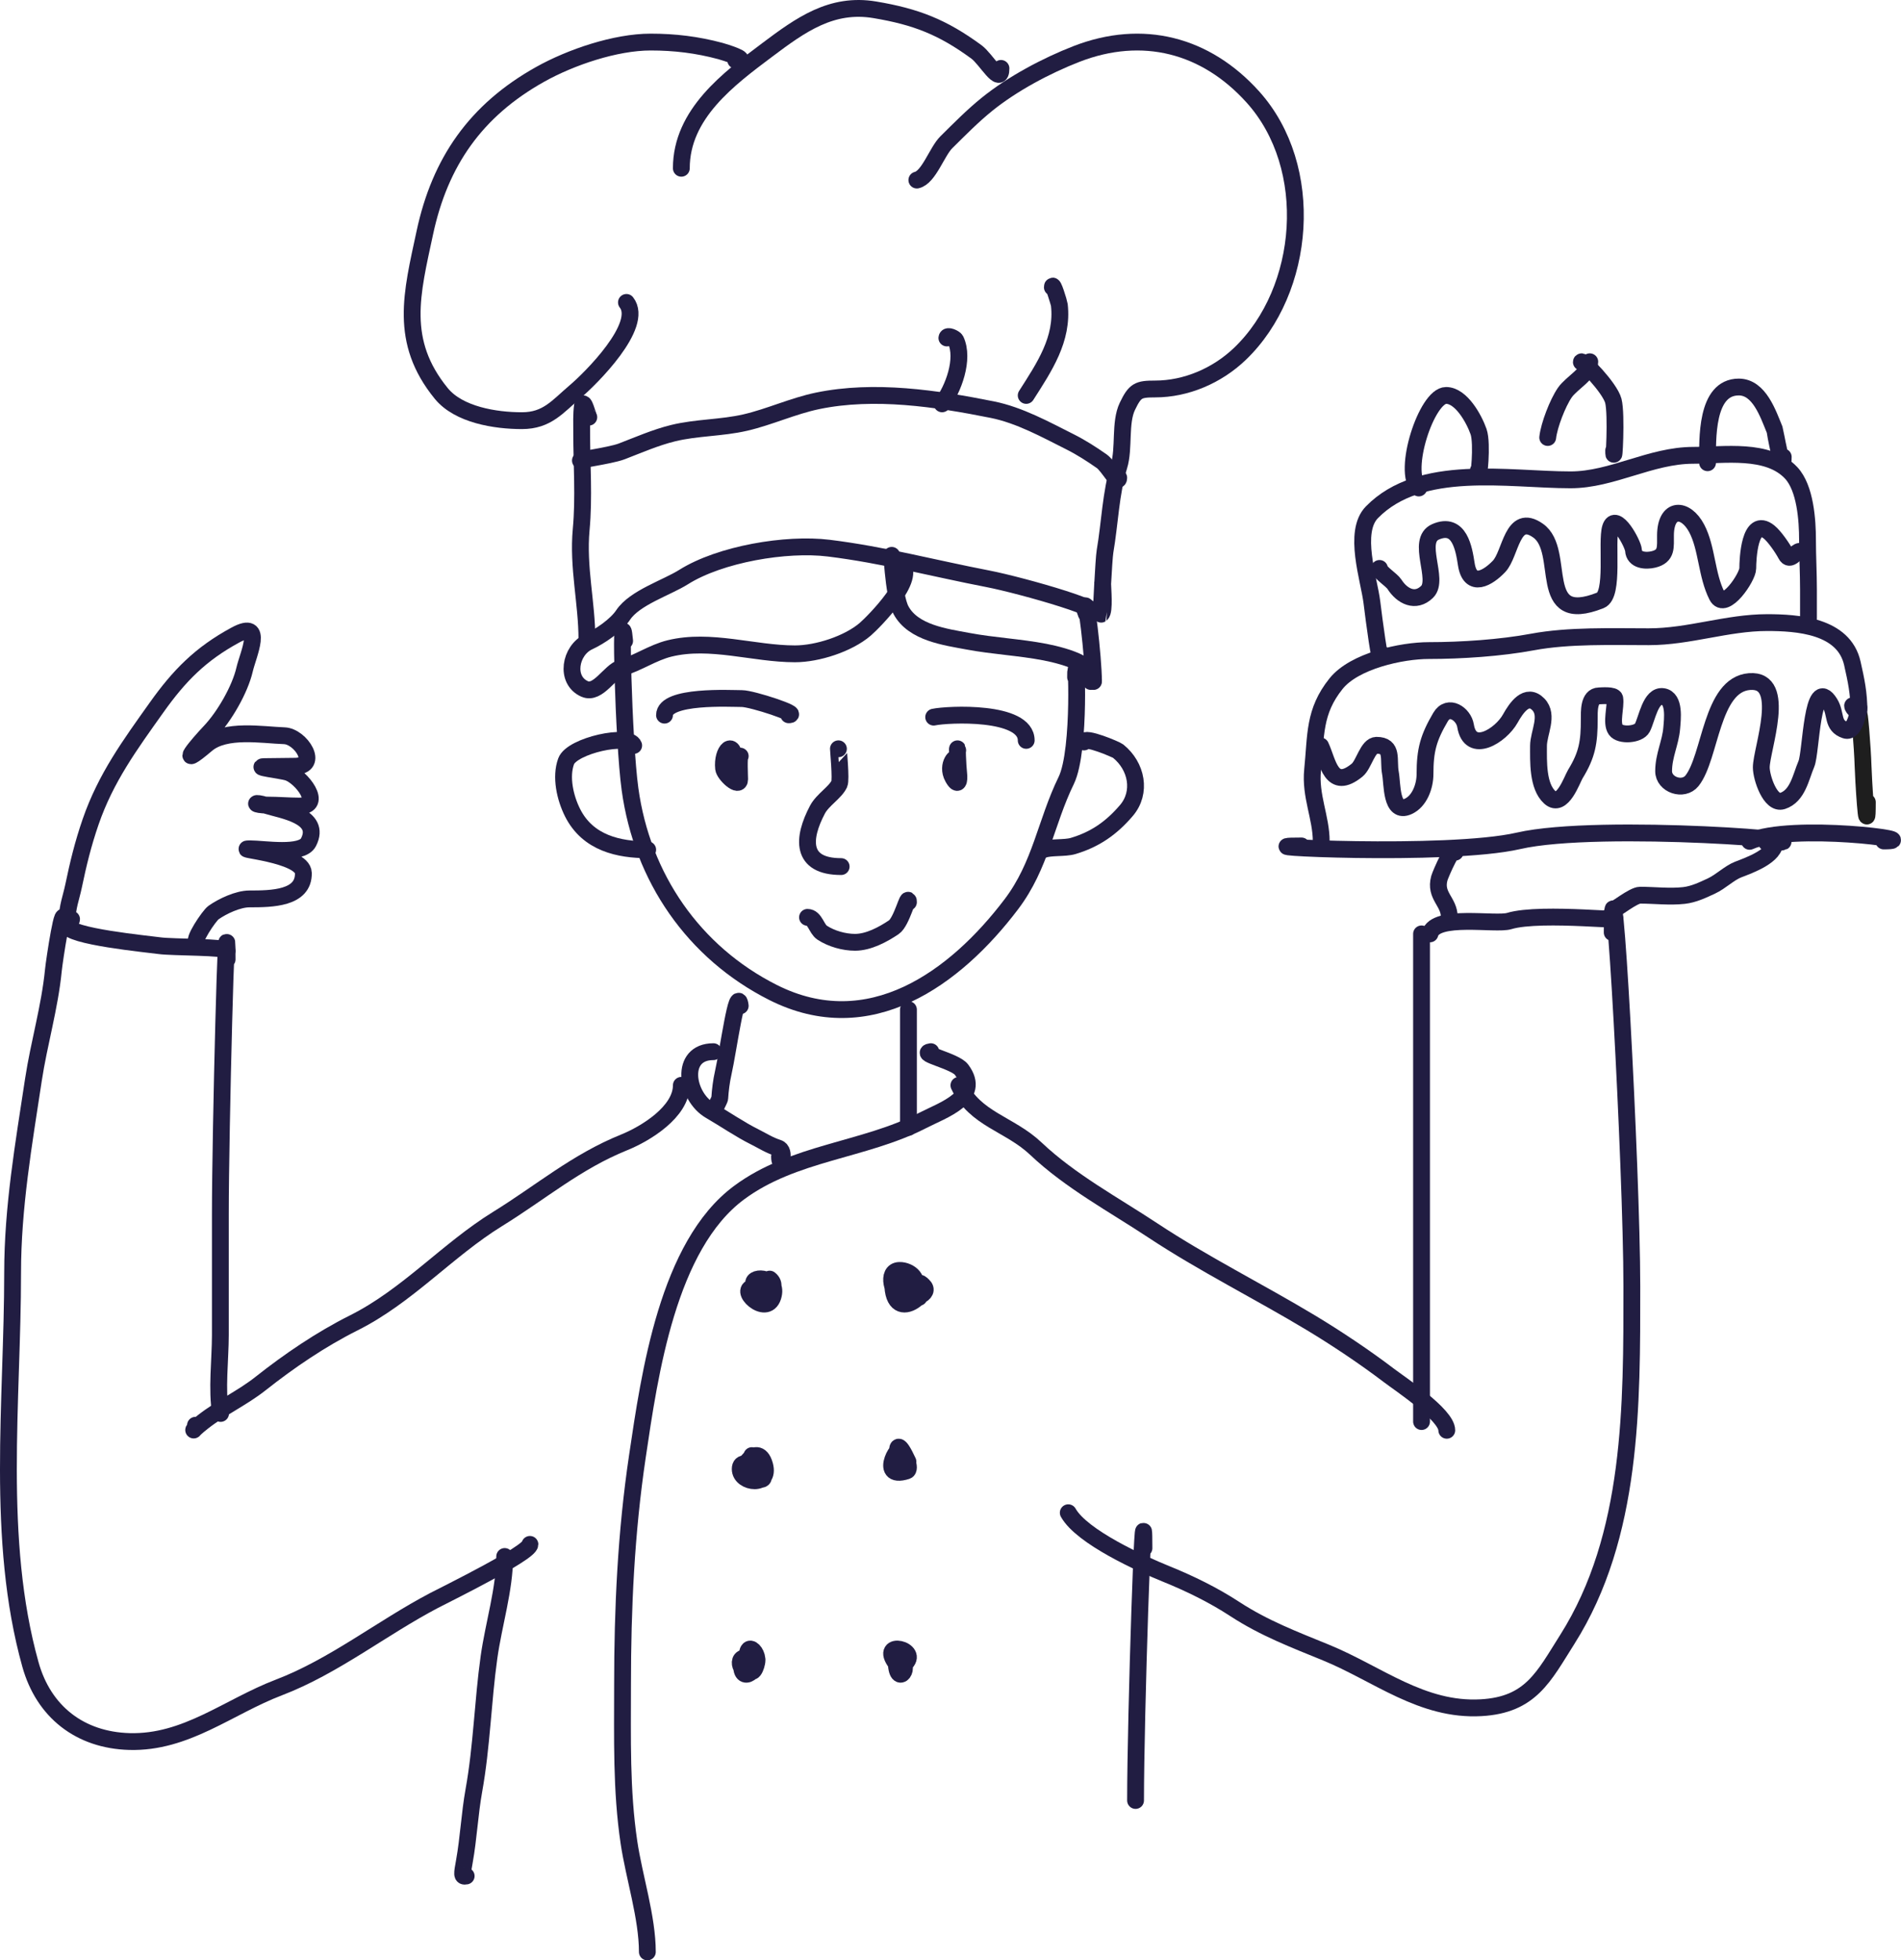 <svg width="226" height="233" viewBox="0 0 226 233" fill="none" xmlns="http://www.w3.org/2000/svg">
<path d="M55.42 222.979C54.864 223.094 54.933 222.771 55.207 221.247C55.711 218.439 55.834 215.6 56.338 212.798C57.285 207.533 57.397 202.231 58.136 196.962C58.686 193.044 60 188.884 60 185" stroke="#211D42" stroke-width="2" stroke-linecap="round" stroke-linejoin="round"/>
<path d="M7.633 109.9C7.633 106.396 6.459 114.172 6.347 115.316C5.915 119.727 4.634 123.989 3.973 128.344C2.814 135.99 1.5 143.506 1.5 151.278C1.5 166.539 -0.54 182.95 3.619 197.838C5.186 203.45 9.5 206.83 15.38 206.994C22.126 207.182 27.135 202.865 33.16 200.566C39.69 198.075 45.423 193.472 51.592 190.236C52.865 189.567 63 184.591 63 183.562" stroke="#211D42" stroke-width="2" stroke-linecap="round" stroke-linejoin="round"/>
<path d="M8 110C8 111.298 17.621 112.213 18.96 112.401C20.518 112.62 27 112.521 27 113" stroke="#211D42" stroke-width="2" stroke-linecap="round" stroke-linejoin="round"/>
<path d="M27 114.034C27 103.932 26.197 134.221 26.197 144.323C26.197 149.112 26.197 153.9 26.197 158.688C26.197 161.527 25.737 165.228 26.224 168" stroke="#211D42" stroke-width="2" stroke-linecap="round" stroke-linejoin="round"/>
<path d="M23.24 169.401C23.158 170.169 22.386 170.361 24.137 168.991C26.294 167.303 28.834 166.141 30.959 164.461C34.409 161.733 38.148 159.193 42.064 157.231C48.442 154.037 53.179 148.578 59.142 144.894C64.326 141.692 68.525 138.071 74.202 135.78C76.763 134.747 81 132.149 81 129" stroke="#211D42" stroke-width="2" stroke-linecap="round" stroke-linejoin="round"/>
<path d="M8.508 109.255C8.508 109.521 8 110.115 8 109.209C8 107.825 8.457 106.684 8.739 105.34C9.303 102.647 9.864 100.317 10.775 97.676C12.579 92.452 15.447 88.544 18.618 84.086C21.304 80.31 23.833 77.727 27.998 75.472C31.472 73.591 29.482 77.825 29.079 79.576C28.531 81.957 26.666 85.173 24.984 86.946C23.541 88.468 20.843 91.639 24.566 88.479C26.798 86.584 31.146 87.356 33.797 87.448C35.767 87.517 38.033 91.076 35.051 91.076C33.925 91.076 32.809 91.115 31.68 91.115C29.764 91.115 33.45 91.563 34.177 91.781C35.815 92.273 38.539 95.806 35.564 95.806C34.318 95.806 33.043 95.692 31.824 95.692C30.099 95.692 30.071 95.231 31.658 95.73C33.504 96.311 38.286 96.972 36.673 100.109C35.871 101.667 31.418 100.888 29.749 100.888C27.429 100.888 36.004 101.48 36.065 103.756C36.145 106.796 32.306 106.843 29.652 106.843C28.295 106.843 26.457 107.713 25.383 108.467C24.876 108.822 22.724 112 23.477 112" stroke="#211D42" stroke-width="2" stroke-linecap="round" stroke-linejoin="round"/>
<path d="M110.663 125C109.123 125.206 113.545 126.113 114.306 127.131C116.756 130.412 112.126 131.924 109.649 133.195C102.695 136.761 94.333 136.952 87.853 141.765C79.393 148.048 77.236 163.278 75.773 173.129C74.425 182.206 74.011 191.127 74.011 200.304C74.011 206.566 73.848 212.768 74.775 218.994C75.387 223.104 76.96 227.901 76.96 232" stroke="#211D42" stroke-width="2" stroke-linecap="round" stroke-linejoin="round"/>
<path d="M92.677 137.469C92.677 138.997 93.511 136.775 92.498 136.45C91.427 136.106 90.709 135.62 89.74 135.136C87.9 134.216 86.195 133.024 84.431 132.005C81.524 130.326 80.734 125 84.814 125" stroke="#211D42" stroke-width="2" stroke-linecap="round" stroke-linejoin="round"/>
<path d="M88 119.551C87.652 116.843 86.585 124.851 85.981 127.521C85.76 128.502 85.63 129.545 85.566 130.543C85.553 130.747 84.789 132 85.057 132" stroke="#211D42" stroke-width="2" stroke-linecap="round" stroke-linejoin="round"/>
<path d="M108 120C108 124.373 108 137.493 108 133.12" stroke="#211D42" stroke-width="2" stroke-linecap="round" stroke-linejoin="round"/>
<path d="M127.871 80.496C127.871 76.387 128.56 89.073 126.754 92.774C124.315 97.774 123.743 102.848 120.233 107.478C113.552 116.291 103.355 123.738 91.896 117.96C82.481 113.213 76.345 104.333 74.898 93.793C74.098 87.969 73.704 70.321 74.259 76.173" stroke="#211D42" stroke-width="2" stroke-linecap="round" stroke-linejoin="round"/>
<path d="M129 72.568C129 69.752 130 78.184 130 81" stroke="#211D42" stroke-width="2" stroke-linecap="round" stroke-linejoin="round"/>
<path d="M129.684 81C130.812 81 128.571 78.914 128.379 78.81C127.27 78.21 125.477 77.746 124.211 77.504C121.166 76.921 118.105 76.784 115.044 76.209C112.391 75.711 108.563 75.219 107.114 72.524C106.126 70.685 106 64.341 106 66.41" stroke="#211D42" stroke-width="2" stroke-linecap="round" stroke-linejoin="round"/>
<path d="M129.131 72.939C133.273 72.939 121.479 69.573 117.411 68.788C111.018 67.555 105.027 65.952 98.522 65.151C93.47 64.529 85.609 65.855 81.26 68.594C79.257 69.855 75.452 71.037 74.082 73.095C73.247 74.349 71.32 75.649 69.975 76.273C67.758 77.302 67.145 80.842 69.505 81.886C71.108 82.595 72.497 79.778 73.868 79.386C75.817 78.828 77.599 77.562 79.594 77.073C84.462 75.88 89.611 77.713 94.508 77.713C97.168 77.713 100.834 76.533 102.861 74.796C103.829 73.968 109.248 68.508 107.053 67.037" stroke="#211D42" stroke-width="2" stroke-linecap="round" stroke-linejoin="round"/>
<path d="M99.676 89C99.655 89 100.017 92.672 99.783 93.171C99.296 94.21 97.806 95.054 97.182 96.233C95.389 99.624 95.142 103 100 103" stroke="#211D42" stroke-width="2" stroke-linecap="round" stroke-linejoin="round"/>
<path d="M108 107.229C108 106.086 107.225 109.561 106.258 110.211C104.964 111.081 103.257 112 101.652 112C100.341 112 98.845 111.578 97.742 110.857C97.061 110.411 96.885 109.035 96 109.035" stroke="#211D42" stroke-width="2" stroke-linecap="round" stroke-linejoin="round"/>
<path d="M88 89.87C87.811 89.886 87.931 92.288 87.931 92.619C87.931 93.755 86.101 92.057 86.024 91.34C85.792 89.163 87.322 87.698 87.322 90.695" stroke="#211D42" stroke-width="2" stroke-linecap="round" stroke-linejoin="round"/>
<path d="M113.857 89.182C113.764 88.273 113.864 91.018 113.971 91.925C114.075 92.811 113.915 93.566 113.28 92.416C112.431 90.879 113.777 89.513 113.826 90.313" stroke="#211D42" stroke-width="2" stroke-linecap="round" stroke-linejoin="round"/>
<path d="M122 88C122 84.428 112.661 84.88 111 85.236" stroke="#211D42" stroke-width="2" stroke-linecap="round" stroke-linejoin="round"/>
<path d="M93.764 84.957C95.231 84.957 89.422 83.031 88.193 83.031C86.882 83.031 79 82.591 79 85" stroke="#211D42" stroke-width="2" stroke-linecap="round" stroke-linejoin="round"/>
<path d="M128.869 88.188C128.869 87.456 132.69 89.087 132.919 89.27C135.158 91.065 135.747 94.188 133.912 96.336C132.126 98.426 130.191 99.774 127.578 100.552C126.573 100.851 124.834 100.648 124 101" stroke="#211D42" stroke-width="2" stroke-linecap="round" stroke-linejoin="round"/>
<path d="M77 101C73.606 101 69.889 100.234 68.062 96.58C67.185 94.828 66.62 92.346 67.304 90.485C67.99 88.615 74.785 87.118 75.335 88.604" stroke="#211D42" stroke-width="2" stroke-linecap="round" stroke-linejoin="round"/>
<path d="M131.087 69.289C131.087 69.881 131.35 72.651 130.913 73C130.902 73.009 131.212 66.451 131.372 65.523C131.94 62.233 132.046 58.582 133.031 55.388C133.685 53.266 133.091 50.242 134.032 48.287C134.942 46.398 135.319 46.234 137.324 46.234C141.002 46.234 144.695 44.662 147.421 42.047C155.289 34.496 156.472 19.875 148.941 11.519C143.345 5.311 135.821 3.374 127.987 6.412C124.382 7.81 120.353 9.959 117.334 12.399C115.594 13.806 114.093 15.343 112.505 16.909C111.39 18.009 110.424 21.07 109 21.402" stroke="#211D42" stroke-width="2" stroke-linecap="round" stroke-linejoin="round"/>
<path d="M119 8.13C119 10.271 117.242 7.02 116.09 6.175C112.059 3.218 108.894 1.985 104.006 1.166C98.853 0.303 95.198 2.942 91.198 5.944C86.668 9.346 81 13.531 81 20" stroke="#211D42" stroke-width="2" stroke-linecap="round" stroke-linejoin="round"/>
<path d="M87.463 7.157C89.243 7.157 86.061 6.178 85.638 6.064C82.874 5.321 80.209 5 77.35 5C73.166 5 67.863 6.801 64.226 8.833C56.557 13.118 52.31 19.237 50.506 27.657C48.96 34.876 47.391 40.551 52.457 46.762C54.532 49.306 58.887 50 62.049 50C65.052 50 66.29 48.319 68.395 46.535C70.192 45.012 76.618 38.662 74.474 35.945" stroke="#211D42" stroke-width="2" stroke-linecap="round" stroke-linejoin="round"/>
<path d="M70 49.586C69.919 49.516 69.363 47.339 69.247 48.202C69.107 49.242 69.153 50.358 69.153 51.406C69.153 55.223 69.447 59.132 69.094 62.933C68.678 67.431 69.776 71.658 69.776 76" stroke="#211D42" stroke-width="2" stroke-linecap="round" stroke-linejoin="round"/>
<path d="M133 56.79C133 57.706 131.756 55.362 130.978 54.819C129.766 53.974 128.547 53.187 127.215 52.517C124.33 51.067 121.197 49.336 117.968 48.69C111.342 47.364 103.95 46.245 97.187 47.648C94.285 48.25 91.506 49.551 88.612 50.223C85.789 50.878 82.806 50.8 80.016 51.485C77.921 52 75.902 52.889 73.915 53.651C72.449 54.214 67.739 54.776 69.321 54.776" stroke="#211D42" stroke-width="2" stroke-linecap="round" stroke-linejoin="round"/>
<path d="M125.11 34.147C125.11 33.356 125.91 35.995 125.939 36.246C126.403 40.31 124.146 43.643 122 47" stroke="#211D42" stroke-width="2" stroke-linecap="round" stroke-linejoin="round"/>
<path d="M112.57 40.171C112.609 39.743 113.526 40.232 113.611 40.409C114.696 42.675 113.301 46.299 112 48" stroke="#211D42" stroke-width="2" stroke-linecap="round" stroke-linejoin="round"/>
<path d="M191.667 110.831C191.667 96.781 194 138.866 194 152.916C194 166.946 194.129 182.538 186.322 194.866C183.511 199.304 181.986 202.645 176.074 202.976C169.045 203.369 163.783 198.936 157.646 196.423C153.901 194.889 150.294 193.528 146.807 191.251C144.24 189.574 141.45 188.213 138.626 187.068C135.622 185.85 128.619 182.682 127 179.8" stroke="#211D42" stroke-width="2" stroke-linecap="round" stroke-linejoin="round"/>
<path d="M136 184.012C136 174.016 135 204.004 135 214" stroke="#211D42" stroke-width="2" stroke-linecap="round" stroke-linejoin="round"/>
<path d="M172 170C172 168.158 166.498 164.528 165.099 163.464C162.251 161.299 158.888 159.052 155.836 157.215C149.696 153.52 143.017 150.192 137.069 146.256C132.465 143.21 127.239 140.403 123.15 136.529C120.018 133.563 115.91 133.044 114 129" stroke="#211D42" stroke-width="2" stroke-linecap="round" stroke-linejoin="round"/>
<path d="M169 165.353C169 183.473 169 129.12 169 111" stroke="#211D42" stroke-width="2" stroke-linecap="round" stroke-linejoin="round"/>
<path d="M191.222 109.025C195.124 109.779 183.269 108.298 179.417 109.473C177.812 109.962 170.623 108.594 170 111" stroke="#211D42" stroke-width="2" stroke-linecap="round" stroke-linejoin="round"/>
<path d="M210.028 100.144C219.864 100.144 190.208 97.71 180.519 99.942C172.048 101.893 146.125 100.548 154.725 100.548" stroke="#211D42" stroke-width="2" stroke-linecap="round" stroke-linejoin="round"/>
<path d="M223.947 99.955C229.263 99.955 212.968 97.776 208 100" stroke="#211D42" stroke-width="2" stroke-linecap="round" stroke-linejoin="round"/>
<path d="M210.993 100C211.173 101.707 207.96 102.845 206.638 103.353C205.617 103.745 204.569 104.79 203.485 105.296C202.435 105.787 201.356 106.306 200.198 106.435C198.497 106.626 196.686 106.4 194.982 106.4C194.164 106.4 192 108.188 192 107.984" stroke="#211D42" stroke-width="2" stroke-linecap="round" stroke-linejoin="round"/>
<path d="M173 101.29C173 99.909 171.251 103.885 171.115 104.386C170.542 106.484 172.298 107.15 172.298 109" stroke="#211D42" stroke-width="2" stroke-linecap="round" stroke-linejoin="round"/>
<path d="M222 95.345C222 100.409 221.522 92.364 221.487 90.987C221.44 89.109 221 83.501 221 85.379" stroke="#1E1E1E" stroke-width="2" stroke-linecap="round" stroke-linejoin="round"/>
<path d="M220.244 83.885C220.244 84.204 221 84.784 221 84.465C221 82.394 220.668 80.852 220.216 78.845C219.206 74.36 213.679 74 210.07 74C205.35 74 200.796 75.681 196.022 75.681C191.612 75.681 186.52 75.499 182.187 76.308C178.401 77.014 173.733 77.324 169.867 77.324C166.639 77.324 161.019 78.54 158.838 81.257C156.165 84.588 156.466 87.396 156.047 91.52C155.736 94.588 157.074 97.167 157.074 100" stroke="#211D42" stroke-width="2" stroke-linecap="round" stroke-linejoin="round"/>
<path d="M221 84.122C221.008 84.122 220.581 87.189 219.382 86.784C217.749 86.231 218.354 84.881 217.537 83.567C215.394 80.121 215.334 89.431 214.753 90.793C214.082 92.366 213.73 94.613 211.909 95.201C210.462 95.669 209.39 92.424 209.39 91.214C209.39 89.056 212.583 80.652 207.987 81.011C203.42 81.368 203.392 89.983 201.157 92.796C200.132 94.087 197.779 93.287 197.779 91.658C197.779 89.8 198.6 88.3 198.743 86.537C198.826 85.513 199.152 83.012 197.704 82.794C196.218 82.571 195.801 85.453 195.245 86.508C194.803 87.347 192.612 87.488 192.086 86.743C191.494 85.904 192.133 84.013 191.972 83.016C191.899 82.561 190.358 82.706 190.092 82.712C188.845 82.735 188.939 84.636 188.939 85.482C188.939 88.208 188.702 89.692 187.287 92C186.886 92.654 185.733 96.118 184.252 94.776C182.777 93.44 182.905 90.463 182.905 88.656C182.905 87.12 184.161 85.031 182.885 83.719C181.508 82.303 180.271 84.118 179.544 85.421C178.427 87.426 174.791 89.731 174.23 86.259C174.004 84.86 172.194 83.635 171.259 85.229C169.816 87.689 169.412 89.148 169.412 92C169.412 93.442 168.769 95.234 167.416 95.846C165.344 96.785 165.545 93.172 165.303 91.89C165.005 90.311 165.681 88.585 163.65 88.585C162.592 88.585 162.152 90.878 161.342 91.537C158.237 94.06 157.889 90.542 157 88.665" stroke="#211D42" stroke-width="2" stroke-linecap="round" stroke-linejoin="round"/>
<path d="M215 72.601C215 75.463 215 70.886 215 70.05C215 68.093 214.886 66.125 214.886 64.181C214.886 61.836 214.63 58.004 212.938 56.201C210.173 53.254 204.939 54.118 201.311 54.118C196.235 54.118 191.665 57.032 186.719 57.032C179.316 57.032 168.873 55 163.102 60.885C160.8 63.233 162.766 68.849 163.101 71.613C163.345 73.621 164.131 79.612 164.131 77.589" stroke="#211D42" stroke-width="2" stroke-linecap="round" stroke-linejoin="round"/>
<path d="M214 65.523C213.478 65.523 212.812 66.836 212.331 65.92C211.934 65.164 210.966 63.753 210.314 63.23C207.974 61.351 207.783 66.526 207.783 67.562C207.783 68.598 205.055 72.66 204.129 70.834C202.863 68.338 202.95 65.161 201.718 62.815C200.403 60.31 198.036 60.241 198 63.597C197.985 65.002 198.206 66.094 196.578 66.491C195.684 66.71 194.263 66.634 194.199 65.411C194.158 64.638 192.067 60.777 191.459 62.734C190.934 64.422 191.938 70.694 190.268 71.356C182.451 74.454 186.291 65.498 182.856 63.071C179.751 60.878 179.632 65.828 178.217 67.316C176.912 68.689 174.773 69.986 174.319 67.055C174.039 65.246 173.524 61.984 170.68 63.207C168.274 64.242 171.167 68.871 169.66 70.344C168.272 71.698 166.689 70.869 165.783 69.451C165.435 68.906 164 68.04 164 67.562" stroke="#211D42" stroke-width="2" stroke-linecap="round" stroke-linejoin="round"/>
<path d="M212 54.311C212 56.798 211.013 51.161 210.976 51.07C210.2 49.184 209.15 46 206.714 46C202.767 46 203.003 52.263 203.003 55" stroke="#211D42" stroke-width="2" stroke-linecap="round" stroke-linejoin="round"/>
<path d="M191.842 53.547C191.842 55.756 192.225 49.25 191.799 47.64C191.38 46.057 188 42.617 188 43.035" stroke="#211D42" stroke-width="2" stroke-linecap="round" stroke-linejoin="round"/>
<path d="M189 43C189 44.419 186.835 45.501 186.034 46.662C185.178 47.904 184.164 50.541 184 52" stroke="#211D42" stroke-width="2" stroke-linecap="round" stroke-linejoin="round"/>
<path d="M175.759 55.906C175.759 57.441 176.288 52.755 175.777 51.302C175.242 49.779 173.716 47 171.916 47C169.612 47 166.652 56.044 168.673 58" stroke="#211D42" stroke-width="2" stroke-linecap="round" stroke-linejoin="round"/>
<path d="M106.869 174.238C106.869 174.656 107 173.542 107.107 173.542C107.61 173.542 108.039 174.819 107.661 174.819C107.091 174.819 106.26 173.434 106.831 173.154C107.745 172.705 108.315 174.656 107.813 174.819C104.089 176.027 107.255 170.721 107.255 172.728C107.255 176.495 105.64 168.744 107.943 173.735" stroke="#211D42" stroke-width="2" stroke-linecap="round" stroke-linejoin="round"/>
<path d="M106.677 197.451C108.673 197.711 106.546 200.875 106.546 197.334C106.546 194.715 108.31 200.072 106.508 197.658C104.432 194.875 109.519 196.075 107.528 197.773C106.73 198.454 106.312 197.179 106.312 196.375C106.312 196.046 107.746 196.254 107.515 197.021" stroke="#211D42" stroke-width="2" stroke-linecap="round" stroke-linejoin="round"/>
<path d="M90 197.275C90 198.02 89.311 199.712 88.956 197.792C88.277 194.122 91.043 197.013 89.544 198.333C88.121 199.585 87.187 196.525 89.009 197.126C90.929 197.76 88.166 200.431 88.166 197.991" stroke="#211D42" stroke-width="2" stroke-linecap="round" stroke-linejoin="round"/>
<path d="M89.388 173.01C90.754 173.01 90.771 175.261 89.366 175.364C87.058 175.534 90.026 170.925 90.908 174.147C91.617 176.736 88 176.347 88 174.604C88 172.67 91.971 175.841 90.377 175.841" stroke="#211D42" stroke-width="2" stroke-linecap="round" stroke-linejoin="round"/>
<path d="M91.5 152.031C92.955 153.149 90.091 155.388 89.597 152.584C89.416 151.555 92.636 151.778 91.887 154.124C91.101 156.584 87.467 153.095 89.734 152.978C93.208 152.798 91.514 155.628 90.465 154.69" stroke="#211D42" stroke-width="2" stroke-linecap="round" stroke-linejoin="round"/>
<path d="M108.795 152.414C111.896 152.414 106.459 157.891 106.143 152.904C106.051 151.452 109.258 152.045 109.885 152.956C110.581 153.967 107.914 154.613 107.181 154.329C106.137 153.924 105.275 151.064 106.917 151.001C108.16 150.954 109.615 152.249 108.289 153.23C107.588 153.749 106.53 153.896 106.55 153.019C106.57 152.125 109.256 152.881 109.256 154.203" stroke="#211D42" stroke-width="2" stroke-linecap="round" stroke-linejoin="round"/>
</svg>
